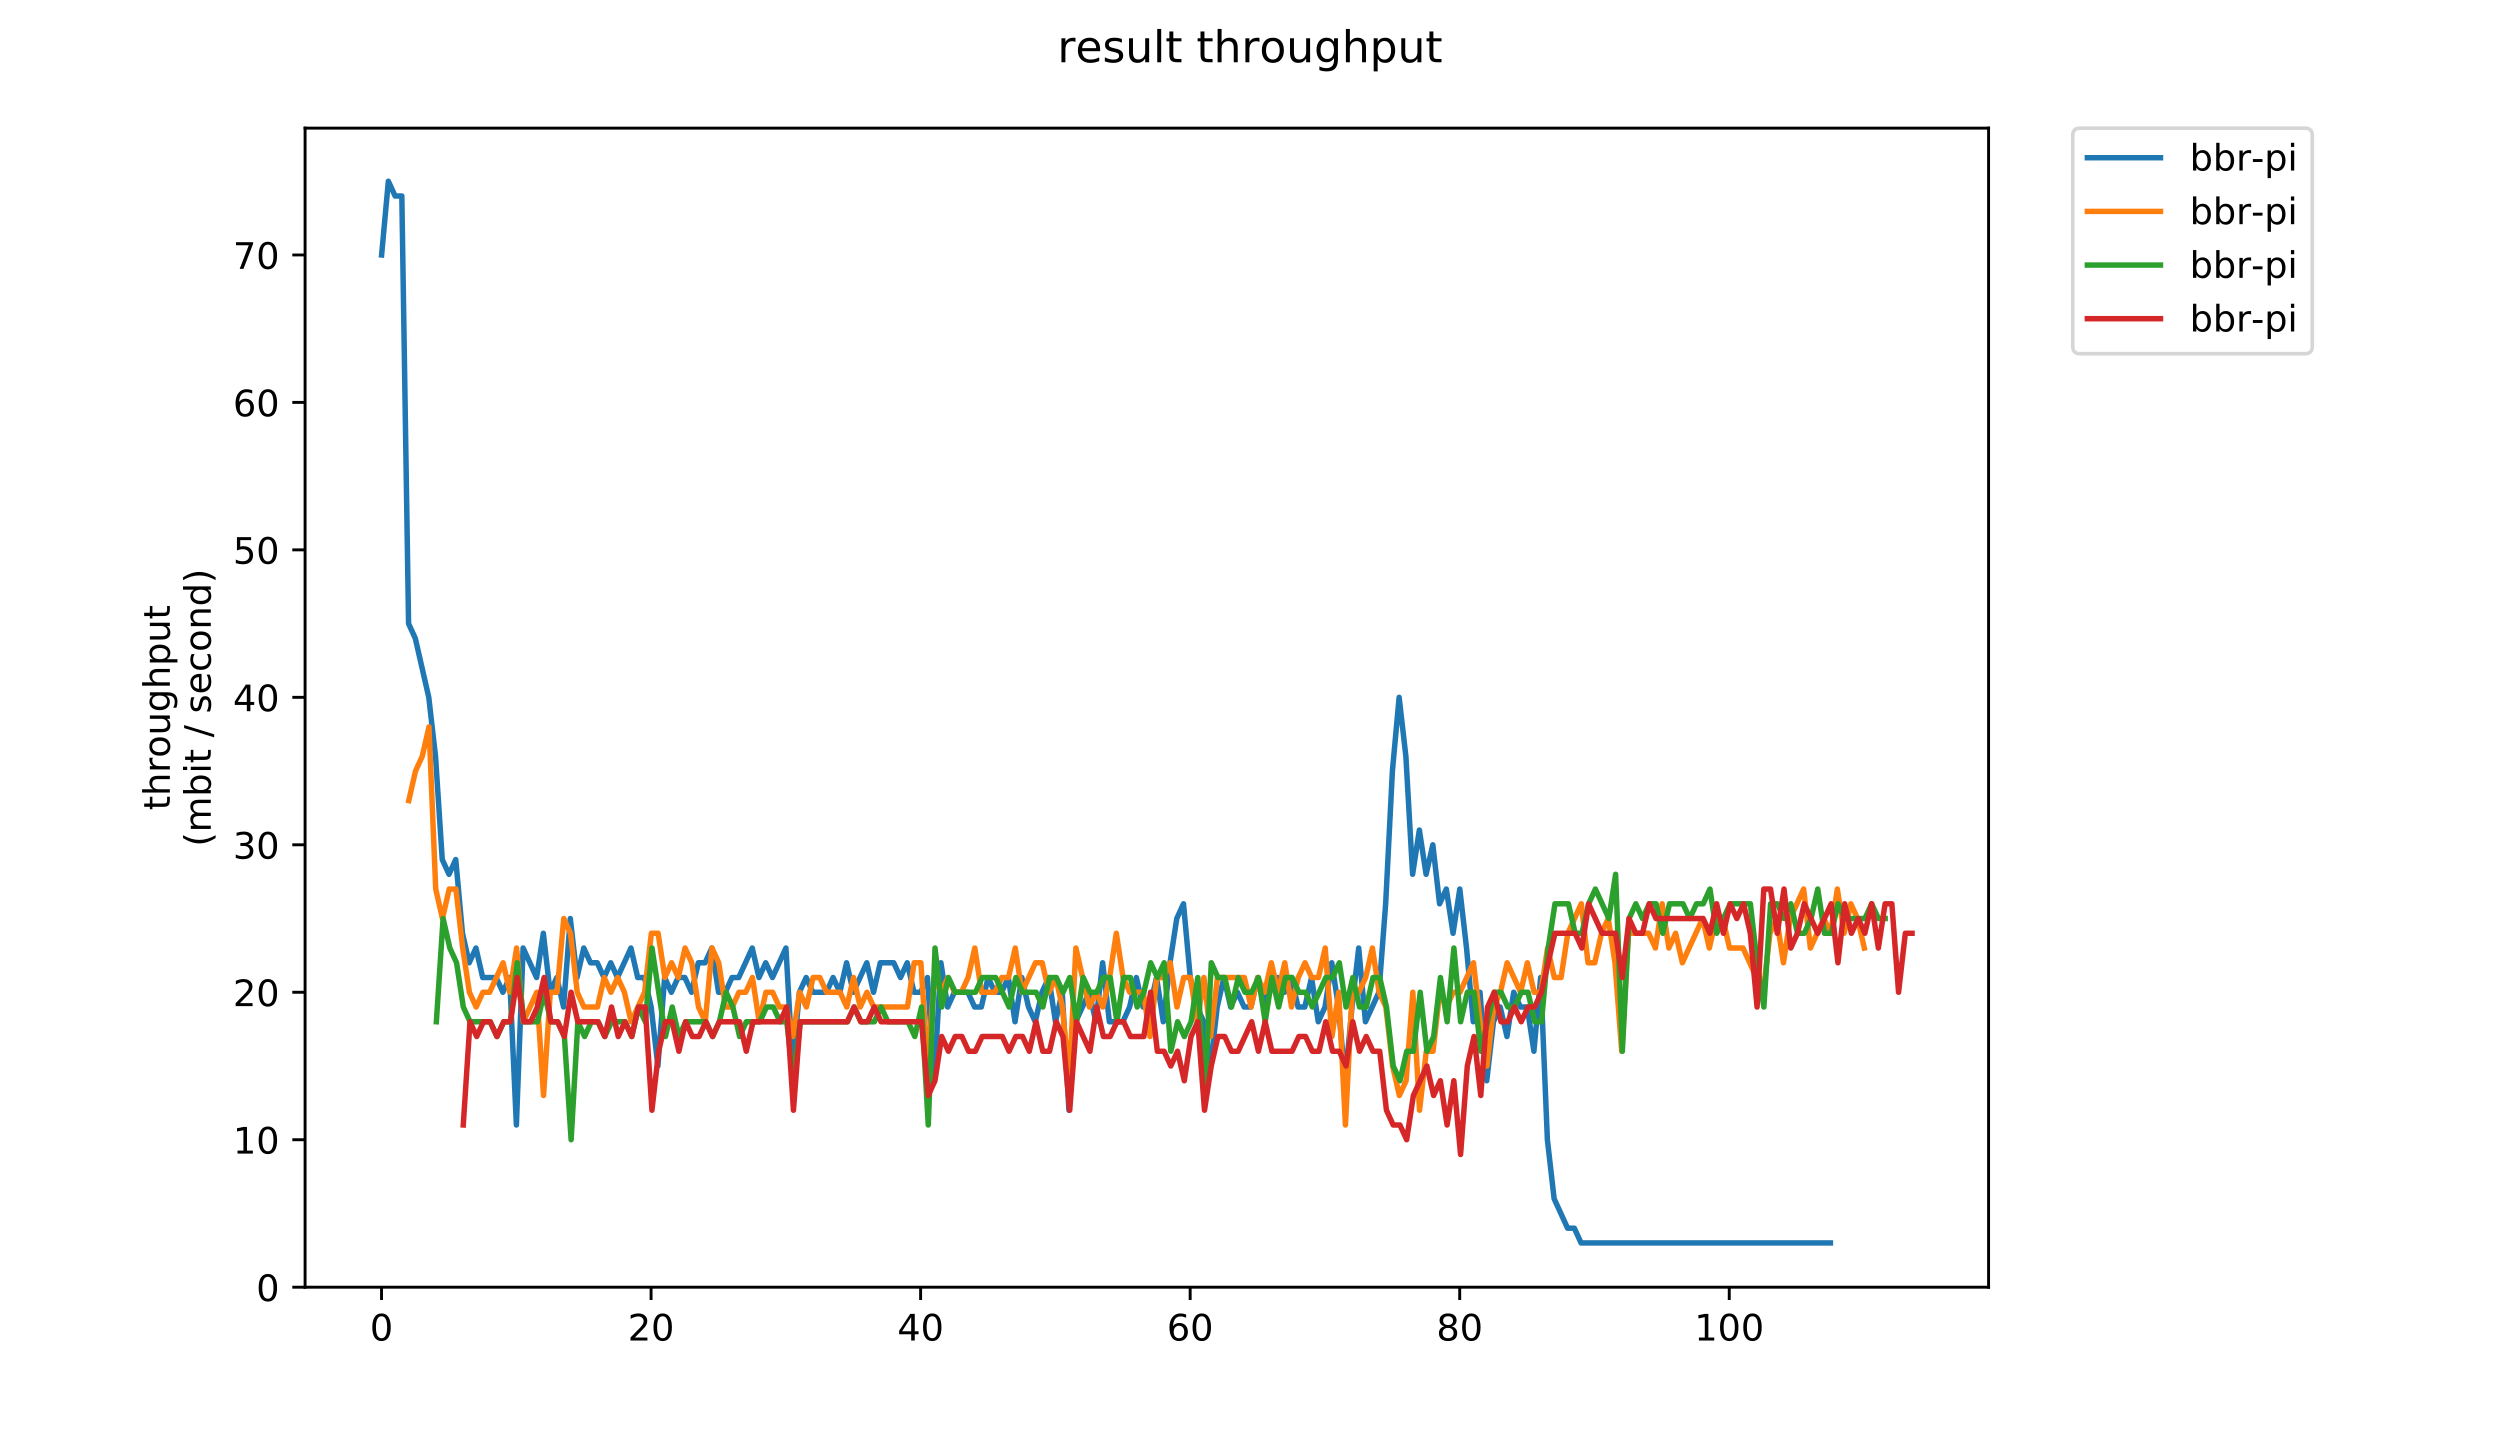 <?xml version="1.0" encoding="utf-8" standalone="no"?>
<!DOCTYPE svg PUBLIC "-//W3C//DTD SVG 1.1//EN"
  "http://www.w3.org/Graphics/SVG/1.1/DTD/svg11.dtd">
<!-- Created with matplotlib (https://matplotlib.org/) -->
<svg height="396pt" version="1.1" viewBox="0 0 684 396" width="684pt" xmlns="http://www.w3.org/2000/svg" xmlns:xlink="http://www.w3.org/1999/xlink">
 <defs>
  <style type="text/css">
*{stroke-linecap:butt;stroke-linejoin:round;}
  </style>
 </defs>
 <g id="figure_1">
  <g id="patch_1">
   <path d="M 0 396 
L 684 396 
L 684 0 
L 0 0 
z
" style="fill:#ffffff;"/>
  </g>
  <g id="axes_1">
   <g id="patch_2">
    <path d="M 83.472 352.174 
L 544.074 352.174 
L 544.074 35.062 
L 83.472 35.062 
z
" style="fill:#ffffff;"/>
   </g>
   <g id="matplotlib.axis_1">
    <g id="xtick_1">
     <g id="line2d_1">
      <defs>
       <path d="M 0 0 
L 0 3.5 
" id="m5118eb974f" style="stroke:#000000;stroke-width:0.8;"/>
      </defs>
      <g>
       <use style="stroke:#000000;stroke-width:0.8;" x="104.387" xlink:href="#m5118eb974f" y="352.174"/>
      </g>
     </g>
     <g id="text_1">
      <!-- 0 -->
      <defs>
       <path d="M 31.781 66.406 
Q 24.172 66.406 20.328 58.906 
Q 16.5 51.422 16.5 36.375 
Q 16.5 21.391 20.328 13.891 
Q 24.172 6.391 31.781 6.391 
Q 39.453 6.391 43.281 13.891 
Q 47.125 21.391 47.125 36.375 
Q 47.125 51.422 43.281 58.906 
Q 39.453 66.406 31.781 66.406 
z
M 31.781 74.219 
Q 44.047 74.219 50.516 64.516 
Q 56.984 54.828 56.984 36.375 
Q 56.984 17.969 50.516 8.266 
Q 44.047 -1.422 31.781 -1.422 
Q 19.531 -1.422 13.062 8.266 
Q 6.594 17.969 6.594 36.375 
Q 6.594 54.828 13.062 64.516 
Q 19.531 74.219 31.781 74.219 
z
" id="DejaVuSans-48"/>
      </defs>
      <g transform="translate(101.205 366.773)scale(0.1 -0.1)">
       <use xlink:href="#DejaVuSans-48"/>
      </g>
     </g>
    </g>
    <g id="xtick_2">
     <g id="line2d_2">
      <g>
       <use style="stroke:#000000;stroke-width:0.8;" x="178.134" xlink:href="#m5118eb974f" y="352.174"/>
      </g>
     </g>
     <g id="text_2">
      <!-- 20 -->
      <defs>
       <path d="M 19.188 8.297 
L 53.609 8.297 
L 53.609 0 
L 7.328 0 
L 7.328 8.297 
Q 12.938 14.109 22.625 23.891 
Q 32.328 33.688 34.812 36.531 
Q 39.547 41.844 41.422 45.531 
Q 43.312 49.219 43.312 52.781 
Q 43.312 58.594 39.234 62.25 
Q 35.156 65.922 28.609 65.922 
Q 23.969 65.922 18.812 64.312 
Q 13.672 62.703 7.812 59.422 
L 7.812 69.391 
Q 13.766 71.781 18.938 73 
Q 24.125 74.219 28.422 74.219 
Q 39.75 74.219 46.484 68.547 
Q 53.219 62.891 53.219 53.422 
Q 53.219 48.922 51.531 44.891 
Q 49.859 40.875 45.406 35.406 
Q 44.188 33.984 37.641 27.219 
Q 31.109 20.453 19.188 8.297 
z
" id="DejaVuSans-50"/>
      </defs>
      <g transform="translate(171.771 366.773)scale(0.1 -0.1)">
       <use xlink:href="#DejaVuSans-50"/>
       <use x="63.623" xlink:href="#DejaVuSans-48"/>
      </g>
     </g>
    </g>
    <g id="xtick_3">
     <g id="line2d_3">
      <g>
       <use style="stroke:#000000;stroke-width:0.8;" x="251.881" xlink:href="#m5118eb974f" y="352.174"/>
      </g>
     </g>
     <g id="text_3">
      <!-- 40 -->
      <defs>
       <path d="M 37.797 64.312 
L 12.891 25.391 
L 37.797 25.391 
z
M 35.203 72.906 
L 47.609 72.906 
L 47.609 25.391 
L 58.016 25.391 
L 58.016 17.188 
L 47.609 17.188 
L 47.609 0 
L 37.797 0 
L 37.797 17.188 
L 4.891 17.188 
L 4.891 26.703 
z
" id="DejaVuSans-52"/>
      </defs>
      <g transform="translate(245.518 366.773)scale(0.1 -0.1)">
       <use xlink:href="#DejaVuSans-52"/>
       <use x="63.623" xlink:href="#DejaVuSans-48"/>
      </g>
     </g>
    </g>
    <g id="xtick_4">
     <g id="line2d_4">
      <g>
       <use style="stroke:#000000;stroke-width:0.8;" x="325.628" xlink:href="#m5118eb974f" y="352.174"/>
      </g>
     </g>
     <g id="text_4">
      <!-- 60 -->
      <defs>
       <path d="M 33.016 40.375 
Q 26.375 40.375 22.484 35.828 
Q 18.609 31.297 18.609 23.391 
Q 18.609 15.531 22.484 10.953 
Q 26.375 6.391 33.016 6.391 
Q 39.656 6.391 43.531 10.953 
Q 47.406 15.531 47.406 23.391 
Q 47.406 31.297 43.531 35.828 
Q 39.656 40.375 33.016 40.375 
z
M 52.594 71.297 
L 52.594 62.312 
Q 48.875 64.062 45.094 64.984 
Q 41.312 65.922 37.594 65.922 
Q 27.828 65.922 22.672 59.328 
Q 17.531 52.734 16.797 39.406 
Q 19.672 43.656 24.016 45.922 
Q 28.375 48.188 33.594 48.188 
Q 44.578 48.188 50.953 41.516 
Q 57.328 34.859 57.328 23.391 
Q 57.328 12.156 50.688 5.359 
Q 44.047 -1.422 33.016 -1.422 
Q 20.359 -1.422 13.672 8.266 
Q 6.984 17.969 6.984 36.375 
Q 6.984 53.656 15.188 63.938 
Q 23.391 74.219 37.203 74.219 
Q 40.922 74.219 44.703 73.484 
Q 48.484 72.75 52.594 71.297 
z
" id="DejaVuSans-54"/>
      </defs>
      <g transform="translate(319.265 366.773)scale(0.1 -0.1)">
       <use xlink:href="#DejaVuSans-54"/>
       <use x="63.623" xlink:href="#DejaVuSans-48"/>
      </g>
     </g>
    </g>
    <g id="xtick_5">
     <g id="line2d_5">
      <g>
       <use style="stroke:#000000;stroke-width:0.8;" x="399.375" xlink:href="#m5118eb974f" y="352.174"/>
      </g>
     </g>
     <g id="text_5">
      <!-- 80 -->
      <defs>
       <path d="M 31.781 34.625 
Q 24.75 34.625 20.719 30.859 
Q 16.703 27.094 16.703 20.516 
Q 16.703 13.922 20.719 10.156 
Q 24.75 6.391 31.781 6.391 
Q 38.812 6.391 42.859 10.172 
Q 46.922 13.969 46.922 20.516 
Q 46.922 27.094 42.891 30.859 
Q 38.875 34.625 31.781 34.625 
z
M 21.922 38.812 
Q 15.578 40.375 12.031 44.719 
Q 8.5 49.078 8.5 55.328 
Q 8.5 64.062 14.719 69.141 
Q 20.953 74.219 31.781 74.219 
Q 42.672 74.219 48.875 69.141 
Q 55.078 64.062 55.078 55.328 
Q 55.078 49.078 51.531 44.719 
Q 48 40.375 41.703 38.812 
Q 48.828 37.156 52.797 32.312 
Q 56.781 27.484 56.781 20.516 
Q 56.781 9.906 50.312 4.234 
Q 43.844 -1.422 31.781 -1.422 
Q 19.734 -1.422 13.25 4.234 
Q 6.781 9.906 6.781 20.516 
Q 6.781 27.484 10.781 32.312 
Q 14.797 37.156 21.922 38.812 
z
M 18.312 54.391 
Q 18.312 48.734 21.844 45.562 
Q 25.391 42.391 31.781 42.391 
Q 38.141 42.391 41.719 45.562 
Q 45.312 48.734 45.312 54.391 
Q 45.312 60.062 41.719 63.234 
Q 38.141 66.406 31.781 66.406 
Q 25.391 66.406 21.844 63.234 
Q 18.312 60.062 18.312 54.391 
z
" id="DejaVuSans-56"/>
      </defs>
      <g transform="translate(393.013 366.773)scale(0.1 -0.1)">
       <use xlink:href="#DejaVuSans-56"/>
       <use x="63.623" xlink:href="#DejaVuSans-48"/>
      </g>
     </g>
    </g>
    <g id="xtick_6">
     <g id="line2d_6">
      <g>
       <use style="stroke:#000000;stroke-width:0.8;" x="473.122" xlink:href="#m5118eb974f" y="352.174"/>
      </g>
     </g>
     <g id="text_6">
      <!-- 100 -->
      <defs>
       <path d="M 12.406 8.297 
L 28.516 8.297 
L 28.516 63.922 
L 10.984 60.406 
L 10.984 69.391 
L 28.422 72.906 
L 38.281 72.906 
L 38.281 8.297 
L 54.391 8.297 
L 54.391 0 
L 12.406 0 
z
" id="DejaVuSans-49"/>
      </defs>
      <g transform="translate(463.578 366.773)scale(0.1 -0.1)">
       <use xlink:href="#DejaVuSans-49"/>
       <use x="63.623" xlink:href="#DejaVuSans-48"/>
       <use x="127.246" xlink:href="#DejaVuSans-48"/>
      </g>
     </g>
    </g>
   </g>
   <g id="matplotlib.axis_2">
    <g id="ytick_1">
     <g id="line2d_7">
      <defs>
       <path d="M 0 0 
L -3.5 0 
" id="me749798edf" style="stroke:#000000;stroke-width:0.8;"/>
      </defs>
      <g>
       <use style="stroke:#000000;stroke-width:0.8;" x="83.472" xlink:href="#me749798edf" y="352.174"/>
      </g>
     </g>
     <g id="text_7">
      <!-- 0 -->
      <g transform="translate(70.11 355.973)scale(0.1 -0.1)">
       <use xlink:href="#DejaVuSans-48"/>
      </g>
     </g>
    </g>
    <g id="ytick_2">
     <g id="line2d_8">
      <g>
       <use style="stroke:#000000;stroke-width:0.8;" x="83.472" xlink:href="#me749798edf" y="311.829"/>
      </g>
     </g>
     <g id="text_8">
      <!-- 10 -->
      <g transform="translate(63.747 315.628)scale(0.1 -0.1)">
       <use xlink:href="#DejaVuSans-49"/>
       <use x="63.623" xlink:href="#DejaVuSans-48"/>
      </g>
     </g>
    </g>
    <g id="ytick_3">
     <g id="line2d_9">
      <g>
       <use style="stroke:#000000;stroke-width:0.8;" x="83.472" xlink:href="#me749798edf" y="271.484"/>
      </g>
     </g>
     <g id="text_9">
      <!-- 20 -->
      <g transform="translate(63.747 275.283)scale(0.1 -0.1)">
       <use xlink:href="#DejaVuSans-50"/>
       <use x="63.623" xlink:href="#DejaVuSans-48"/>
      </g>
     </g>
    </g>
    <g id="ytick_4">
     <g id="line2d_10">
      <g>
       <use style="stroke:#000000;stroke-width:0.8;" x="83.472" xlink:href="#me749798edf" y="231.139"/>
      </g>
     </g>
     <g id="text_10">
      <!-- 30 -->
      <defs>
       <path d="M 40.578 39.312 
Q 47.656 37.797 51.625 33 
Q 55.609 28.219 55.609 21.188 
Q 55.609 10.406 48.188 4.484 
Q 40.766 -1.422 27.094 -1.422 
Q 22.516 -1.422 17.656 -0.516 
Q 12.797 0.391 7.625 2.203 
L 7.625 11.719 
Q 11.719 9.328 16.594 8.109 
Q 21.484 6.891 26.812 6.891 
Q 36.078 6.891 40.938 10.547 
Q 45.797 14.203 45.797 21.188 
Q 45.797 27.641 41.281 31.266 
Q 36.766 34.906 28.719 34.906 
L 20.219 34.906 
L 20.219 43.016 
L 29.109 43.016 
Q 36.375 43.016 40.234 45.922 
Q 44.094 48.828 44.094 54.297 
Q 44.094 59.906 40.109 62.906 
Q 36.141 65.922 28.719 65.922 
Q 24.656 65.922 20.016 65.031 
Q 15.375 64.156 9.812 62.312 
L 9.812 71.094 
Q 15.438 72.656 20.344 73.438 
Q 25.25 74.219 29.594 74.219 
Q 40.828 74.219 47.359 69.109 
Q 53.906 64.016 53.906 55.328 
Q 53.906 49.266 50.438 45.094 
Q 46.969 40.922 40.578 39.312 
z
" id="DejaVuSans-51"/>
      </defs>
      <g transform="translate(63.747 234.938)scale(0.1 -0.1)">
       <use xlink:href="#DejaVuSans-51"/>
       <use x="63.623" xlink:href="#DejaVuSans-48"/>
      </g>
     </g>
    </g>
    <g id="ytick_5">
     <g id="line2d_11">
      <g>
       <use style="stroke:#000000;stroke-width:0.8;" x="83.472" xlink:href="#me749798edf" y="190.794"/>
      </g>
     </g>
     <g id="text_11">
      <!-- 40 -->
      <g transform="translate(63.747 194.593)scale(0.1 -0.1)">
       <use xlink:href="#DejaVuSans-52"/>
       <use x="63.623" xlink:href="#DejaVuSans-48"/>
      </g>
     </g>
    </g>
    <g id="ytick_6">
     <g id="line2d_12">
      <g>
       <use style="stroke:#000000;stroke-width:0.8;" x="83.472" xlink:href="#me749798edf" y="150.449"/>
      </g>
     </g>
     <g id="text_12">
      <!-- 50 -->
      <defs>
       <path d="M 10.797 72.906 
L 49.516 72.906 
L 49.516 64.594 
L 19.828 64.594 
L 19.828 46.734 
Q 21.969 47.469 24.109 47.828 
Q 26.266 48.188 28.422 48.188 
Q 40.625 48.188 47.75 41.5 
Q 54.891 34.812 54.891 23.391 
Q 54.891 11.625 47.562 5.094 
Q 40.234 -1.422 26.906 -1.422 
Q 22.312 -1.422 17.547 -0.641 
Q 12.797 0.141 7.719 1.703 
L 7.719 11.625 
Q 12.109 9.234 16.797 8.062 
Q 21.484 6.891 26.703 6.891 
Q 35.156 6.891 40.078 11.328 
Q 45.016 15.766 45.016 23.391 
Q 45.016 31 40.078 35.438 
Q 35.156 39.891 26.703 39.891 
Q 22.75 39.891 18.812 39.016 
Q 14.891 38.141 10.797 36.281 
z
" id="DejaVuSans-53"/>
      </defs>
      <g transform="translate(63.747 154.248)scale(0.1 -0.1)">
       <use xlink:href="#DejaVuSans-53"/>
       <use x="63.623" xlink:href="#DejaVuSans-48"/>
      </g>
     </g>
    </g>
    <g id="ytick_7">
     <g id="line2d_13">
      <g>
       <use style="stroke:#000000;stroke-width:0.8;" x="83.472" xlink:href="#me749798edf" y="110.104"/>
      </g>
     </g>
     <g id="text_13">
      <!-- 60 -->
      <g transform="translate(63.747 113.903)scale(0.1 -0.1)">
       <use xlink:href="#DejaVuSans-54"/>
       <use x="63.623" xlink:href="#DejaVuSans-48"/>
      </g>
     </g>
    </g>
    <g id="ytick_8">
     <g id="line2d_14">
      <g>
       <use style="stroke:#000000;stroke-width:0.8;" x="83.472" xlink:href="#me749798edf" y="69.759"/>
      </g>
     </g>
     <g id="text_14">
      <!-- 70 -->
      <defs>
       <path d="M 8.203 72.906 
L 55.078 72.906 
L 55.078 68.703 
L 28.609 0 
L 18.312 0 
L 43.219 64.594 
L 8.203 64.594 
z
" id="DejaVuSans-55"/>
      </defs>
      <g transform="translate(63.747 73.558)scale(0.1 -0.1)">
       <use xlink:href="#DejaVuSans-55"/>
       <use x="63.623" xlink:href="#DejaVuSans-48"/>
      </g>
     </g>
    </g>
    <g id="text_15">
     <!-- throughput -->
     <defs>
      <path d="M 18.312 70.219 
L 18.312 54.688 
L 36.812 54.688 
L 36.812 47.703 
L 18.312 47.703 
L 18.312 18.016 
Q 18.312 11.328 20.141 9.422 
Q 21.969 7.516 27.594 7.516 
L 36.812 7.516 
L 36.812 0 
L 27.594 0 
Q 17.188 0 13.234 3.875 
Q 9.281 7.766 9.281 18.016 
L 9.281 47.703 
L 2.688 47.703 
L 2.688 54.688 
L 9.281 54.688 
L 9.281 70.219 
z
" id="DejaVuSans-116"/>
      <path d="M 54.891 33.016 
L 54.891 0 
L 45.906 0 
L 45.906 32.719 
Q 45.906 40.484 42.875 44.328 
Q 39.844 48.188 33.797 48.188 
Q 26.516 48.188 22.312 43.547 
Q 18.109 38.922 18.109 30.906 
L 18.109 0 
L 9.078 0 
L 9.078 75.984 
L 18.109 75.984 
L 18.109 46.188 
Q 21.344 51.125 25.703 53.562 
Q 30.078 56 35.797 56 
Q 45.219 56 50.047 50.172 
Q 54.891 44.344 54.891 33.016 
z
" id="DejaVuSans-104"/>
      <path d="M 41.109 46.297 
Q 39.594 47.172 37.812 47.578 
Q 36.031 48 33.891 48 
Q 26.266 48 22.188 43.047 
Q 18.109 38.094 18.109 28.812 
L 18.109 0 
L 9.078 0 
L 9.078 54.688 
L 18.109 54.688 
L 18.109 46.188 
Q 20.953 51.172 25.484 53.578 
Q 30.031 56 36.531 56 
Q 37.453 56 38.578 55.875 
Q 39.703 55.766 41.062 55.516 
z
" id="DejaVuSans-114"/>
      <path d="M 30.609 48.391 
Q 23.391 48.391 19.188 42.75 
Q 14.984 37.109 14.984 27.297 
Q 14.984 17.484 19.156 11.844 
Q 23.344 6.203 30.609 6.203 
Q 37.797 6.203 41.984 11.859 
Q 46.188 17.531 46.188 27.297 
Q 46.188 37.016 41.984 42.703 
Q 37.797 48.391 30.609 48.391 
z
M 30.609 56 
Q 42.328 56 49.016 48.375 
Q 55.719 40.766 55.719 27.297 
Q 55.719 13.875 49.016 6.219 
Q 42.328 -1.422 30.609 -1.422 
Q 18.844 -1.422 12.172 6.219 
Q 5.516 13.875 5.516 27.297 
Q 5.516 40.766 12.172 48.375 
Q 18.844 56 30.609 56 
z
" id="DejaVuSans-111"/>
      <path d="M 8.5 21.578 
L 8.5 54.688 
L 17.484 54.688 
L 17.484 21.922 
Q 17.484 14.156 20.5 10.266 
Q 23.531 6.391 29.594 6.391 
Q 36.859 6.391 41.078 11.031 
Q 45.312 15.672 45.312 23.688 
L 45.312 54.688 
L 54.297 54.688 
L 54.297 0 
L 45.312 0 
L 45.312 8.406 
Q 42.047 3.422 37.719 1 
Q 33.406 -1.422 27.688 -1.422 
Q 18.266 -1.422 13.375 4.438 
Q 8.5 10.297 8.5 21.578 
z
M 31.109 56 
z
" id="DejaVuSans-117"/>
      <path d="M 45.406 27.984 
Q 45.406 37.75 41.375 43.109 
Q 37.359 48.484 30.078 48.484 
Q 22.859 48.484 18.828 43.109 
Q 14.797 37.75 14.797 27.984 
Q 14.797 18.266 18.828 12.891 
Q 22.859 7.516 30.078 7.516 
Q 37.359 7.516 41.375 12.891 
Q 45.406 18.266 45.406 27.984 
z
M 54.391 6.781 
Q 54.391 -7.172 48.188 -13.984 
Q 42 -20.797 29.203 -20.797 
Q 24.469 -20.797 20.266 -20.094 
Q 16.062 -19.391 12.109 -17.922 
L 12.109 -9.188 
Q 16.062 -11.328 19.922 -12.344 
Q 23.781 -13.375 27.781 -13.375 
Q 36.625 -13.375 41.016 -8.766 
Q 45.406 -4.156 45.406 5.172 
L 45.406 9.625 
Q 42.625 4.781 38.281 2.391 
Q 33.938 0 27.875 0 
Q 17.828 0 11.672 7.656 
Q 5.516 15.328 5.516 27.984 
Q 5.516 40.672 11.672 48.328 
Q 17.828 56 27.875 56 
Q 33.938 56 38.281 53.609 
Q 42.625 51.219 45.406 46.391 
L 45.406 54.688 
L 54.391 54.688 
z
" id="DejaVuSans-103"/>
      <path d="M 18.109 8.203 
L 18.109 -20.797 
L 9.078 -20.797 
L 9.078 54.688 
L 18.109 54.688 
L 18.109 46.391 
Q 20.953 51.266 25.266 53.625 
Q 29.594 56 35.594 56 
Q 45.562 56 51.781 48.094 
Q 58.016 40.188 58.016 27.297 
Q 58.016 14.406 51.781 6.484 
Q 45.562 -1.422 35.594 -1.422 
Q 29.594 -1.422 25.266 0.953 
Q 20.953 3.328 18.109 8.203 
z
M 48.688 27.297 
Q 48.688 37.203 44.609 42.844 
Q 40.531 48.484 33.406 48.484 
Q 26.266 48.484 22.188 42.844 
Q 18.109 37.203 18.109 27.297 
Q 18.109 17.391 22.188 11.75 
Q 26.266 6.109 33.406 6.109 
Q 40.531 6.109 44.609 11.75 
Q 48.688 17.391 48.688 27.297 
z
" id="DejaVuSans-112"/>
     </defs>
     <g transform="translate(46.47 221.675)rotate(-90)scale(0.1 -0.1)">
      <use xlink:href="#DejaVuSans-116"/>
      <use x="39.209" xlink:href="#DejaVuSans-104"/>
      <use x="102.588" xlink:href="#DejaVuSans-114"/>
      <use x="143.67" xlink:href="#DejaVuSans-111"/>
      <use x="204.852" xlink:href="#DejaVuSans-117"/>
      <use x="268.23" xlink:href="#DejaVuSans-103"/>
      <use x="331.707" xlink:href="#DejaVuSans-104"/>
      <use x="395.086" xlink:href="#DejaVuSans-112"/>
      <use x="458.562" xlink:href="#DejaVuSans-117"/>
      <use x="521.941" xlink:href="#DejaVuSans-116"/>
     </g>
     <!-- (mbit / second) -->
     <defs>
      <path d="M 31 75.875 
Q 24.469 64.656 21.281 53.656 
Q 18.109 42.672 18.109 31.391 
Q 18.109 20.125 21.312 9.062 
Q 24.516 -2 31 -13.188 
L 23.188 -13.188 
Q 15.875 -1.703 12.234 9.375 
Q 8.594 20.453 8.594 31.391 
Q 8.594 42.281 12.203 53.312 
Q 15.828 64.359 23.188 75.875 
z
" id="DejaVuSans-40"/>
      <path d="M 52 44.188 
Q 55.375 50.25 60.062 53.125 
Q 64.75 56 71.094 56 
Q 79.641 56 84.281 50.016 
Q 88.922 44.047 88.922 33.016 
L 88.922 0 
L 79.891 0 
L 79.891 32.719 
Q 79.891 40.578 77.094 44.375 
Q 74.312 48.188 68.609 48.188 
Q 61.625 48.188 57.562 43.547 
Q 53.516 38.922 53.516 30.906 
L 53.516 0 
L 44.484 0 
L 44.484 32.719 
Q 44.484 40.625 41.703 44.406 
Q 38.922 48.188 33.109 48.188 
Q 26.219 48.188 22.156 43.531 
Q 18.109 38.875 18.109 30.906 
L 18.109 0 
L 9.078 0 
L 9.078 54.688 
L 18.109 54.688 
L 18.109 46.188 
Q 21.188 51.219 25.484 53.609 
Q 29.781 56 35.688 56 
Q 41.656 56 45.828 52.969 
Q 50 49.953 52 44.188 
z
" id="DejaVuSans-109"/>
      <path d="M 48.688 27.297 
Q 48.688 37.203 44.609 42.844 
Q 40.531 48.484 33.406 48.484 
Q 26.266 48.484 22.188 42.844 
Q 18.109 37.203 18.109 27.297 
Q 18.109 17.391 22.188 11.75 
Q 26.266 6.109 33.406 6.109 
Q 40.531 6.109 44.609 11.75 
Q 48.688 17.391 48.688 27.297 
z
M 18.109 46.391 
Q 20.953 51.266 25.266 53.625 
Q 29.594 56 35.594 56 
Q 45.562 56 51.781 48.094 
Q 58.016 40.188 58.016 27.297 
Q 58.016 14.406 51.781 6.484 
Q 45.562 -1.422 35.594 -1.422 
Q 29.594 -1.422 25.266 0.953 
Q 20.953 3.328 18.109 8.203 
L 18.109 0 
L 9.078 0 
L 9.078 75.984 
L 18.109 75.984 
z
" id="DejaVuSans-98"/>
      <path d="M 9.422 54.688 
L 18.406 54.688 
L 18.406 0 
L 9.422 0 
z
M 9.422 75.984 
L 18.406 75.984 
L 18.406 64.594 
L 9.422 64.594 
z
" id="DejaVuSans-105"/>
      <path id="DejaVuSans-32"/>
      <path d="M 25.391 72.906 
L 33.688 72.906 
L 8.297 -9.281 
L 0 -9.281 
z
" id="DejaVuSans-47"/>
      <path d="M 44.281 53.078 
L 44.281 44.578 
Q 40.484 46.531 36.375 47.5 
Q 32.281 48.484 27.875 48.484 
Q 21.188 48.484 17.844 46.438 
Q 14.5 44.391 14.5 40.281 
Q 14.5 37.156 16.891 35.375 
Q 19.281 33.594 26.516 31.984 
L 29.594 31.297 
Q 39.156 29.25 43.188 25.516 
Q 47.219 21.781 47.219 15.094 
Q 47.219 7.469 41.188 3.016 
Q 35.156 -1.422 24.609 -1.422 
Q 20.219 -1.422 15.453 -0.562 
Q 10.688 0.297 5.422 2 
L 5.422 11.281 
Q 10.406 8.688 15.234 7.391 
Q 20.062 6.109 24.812 6.109 
Q 31.156 6.109 34.562 8.281 
Q 37.984 10.453 37.984 14.406 
Q 37.984 18.062 35.516 20.016 
Q 33.062 21.969 24.703 23.781 
L 21.578 24.516 
Q 13.234 26.266 9.516 29.906 
Q 5.812 33.547 5.812 39.891 
Q 5.812 47.609 11.281 51.797 
Q 16.75 56 26.812 56 
Q 31.781 56 36.172 55.266 
Q 40.578 54.547 44.281 53.078 
z
" id="DejaVuSans-115"/>
      <path d="M 56.203 29.594 
L 56.203 25.203 
L 14.891 25.203 
Q 15.484 15.922 20.484 11.062 
Q 25.484 6.203 34.422 6.203 
Q 39.594 6.203 44.453 7.469 
Q 49.312 8.734 54.109 11.281 
L 54.109 2.781 
Q 49.266 0.734 44.188 -0.344 
Q 39.109 -1.422 33.891 -1.422 
Q 20.797 -1.422 13.156 6.188 
Q 5.516 13.812 5.516 26.812 
Q 5.516 40.234 12.766 48.109 
Q 20.016 56 32.328 56 
Q 43.359 56 49.781 48.891 
Q 56.203 41.797 56.203 29.594 
z
M 47.219 32.234 
Q 47.125 39.594 43.094 43.984 
Q 39.062 48.391 32.422 48.391 
Q 24.906 48.391 20.391 44.141 
Q 15.875 39.891 15.188 32.172 
z
" id="DejaVuSans-101"/>
      <path d="M 48.781 52.594 
L 48.781 44.188 
Q 44.969 46.297 41.141 47.344 
Q 37.312 48.391 33.406 48.391 
Q 24.656 48.391 19.812 42.844 
Q 14.984 37.312 14.984 27.297 
Q 14.984 17.281 19.812 11.734 
Q 24.656 6.203 33.406 6.203 
Q 37.312 6.203 41.141 7.25 
Q 44.969 8.297 48.781 10.406 
L 48.781 2.094 
Q 45.016 0.344 40.984 -0.531 
Q 36.969 -1.422 32.422 -1.422 
Q 20.062 -1.422 12.781 6.344 
Q 5.516 14.109 5.516 27.297 
Q 5.516 40.672 12.859 48.328 
Q 20.219 56 33.016 56 
Q 37.156 56 41.109 55.141 
Q 45.062 54.297 48.781 52.594 
z
" id="DejaVuSans-99"/>
      <path d="M 54.891 33.016 
L 54.891 0 
L 45.906 0 
L 45.906 32.719 
Q 45.906 40.484 42.875 44.328 
Q 39.844 48.188 33.797 48.188 
Q 26.516 48.188 22.312 43.547 
Q 18.109 38.922 18.109 30.906 
L 18.109 0 
L 9.078 0 
L 9.078 54.688 
L 18.109 54.688 
L 18.109 46.188 
Q 21.344 51.125 25.703 53.562 
Q 30.078 56 35.797 56 
Q 45.219 56 50.047 50.172 
Q 54.891 44.344 54.891 33.016 
z
" id="DejaVuSans-110"/>
      <path d="M 45.406 46.391 
L 45.406 75.984 
L 54.391 75.984 
L 54.391 0 
L 45.406 0 
L 45.406 8.203 
Q 42.578 3.328 38.25 0.953 
Q 33.938 -1.422 27.875 -1.422 
Q 17.969 -1.422 11.734 6.484 
Q 5.516 14.406 5.516 27.297 
Q 5.516 40.188 11.734 48.094 
Q 17.969 56 27.875 56 
Q 33.938 56 38.25 53.625 
Q 42.578 51.266 45.406 46.391 
z
M 14.797 27.297 
Q 14.797 17.391 18.875 11.75 
Q 22.953 6.109 30.078 6.109 
Q 37.203 6.109 41.297 11.75 
Q 45.406 17.391 45.406 27.297 
Q 45.406 37.203 41.297 42.844 
Q 37.203 48.484 30.078 48.484 
Q 22.953 48.484 18.875 42.844 
Q 14.797 37.203 14.797 27.297 
z
" id="DejaVuSans-100"/>
      <path d="M 8.016 75.875 
L 15.828 75.875 
Q 23.141 64.359 26.781 53.312 
Q 30.422 42.281 30.422 31.391 
Q 30.422 20.453 26.781 9.375 
Q 23.141 -1.703 15.828 -13.188 
L 8.016 -13.188 
Q 14.5 -2 17.703 9.062 
Q 20.906 20.125 20.906 31.391 
Q 20.906 42.672 17.703 53.656 
Q 14.5 64.656 8.016 75.875 
z
" id="DejaVuSans-41"/>
     </defs>
     <g transform="translate(57.668 231.609)rotate(-90)scale(0.1 -0.1)">
      <use xlink:href="#DejaVuSans-40"/>
      <use x="39.014" xlink:href="#DejaVuSans-109"/>
      <use x="136.426" xlink:href="#DejaVuSans-98"/>
      <use x="199.902" xlink:href="#DejaVuSans-105"/>
      <use x="227.686" xlink:href="#DejaVuSans-116"/>
      <use x="266.895" xlink:href="#DejaVuSans-32"/>
      <use x="298.682" xlink:href="#DejaVuSans-47"/>
      <use x="332.373" xlink:href="#DejaVuSans-32"/>
      <use x="364.16" xlink:href="#DejaVuSans-115"/>
      <use x="416.26" xlink:href="#DejaVuSans-101"/>
      <use x="477.783" xlink:href="#DejaVuSans-99"/>
      <use x="532.764" xlink:href="#DejaVuSans-111"/>
      <use x="593.945" xlink:href="#DejaVuSans-110"/>
      <use x="657.324" xlink:href="#DejaVuSans-100"/>
      <use x="720.801" xlink:href="#DejaVuSans-41"/>
     </g>
    </g>
   </g>
   <g id="line2d_15">
    <path clip-path="url(#p3bd5e4e3d0)" d="M 104.409 69.759 
L 106.252 49.587 
L 108.096 53.621 
L 109.94 53.621 
L 111.783 170.622 
L 113.627 174.656 
L 117.315 190.794 
L 119.158 206.932 
L 121.002 235.174 
L 122.846 239.208 
L 124.689 235.174 
L 126.533 255.346 
L 128.377 263.415 
L 130.22 259.381 
L 132.064 267.45 
L 135.751 267.45 
L 137.595 271.484 
L 139.439 267.45 
L 141.282 307.795 
L 143.126 259.381 
L 146.813 267.45 
L 148.657 255.346 
L 150.501 271.484 
L 152.344 267.45 
L 154.188 275.519 
L 156.032 251.312 
L 157.875 267.45 
L 159.719 259.381 
L 161.563 263.415 
L 163.406 263.415 
L 165.25 267.45 
L 167.094 263.415 
L 168.937 267.45 
L 172.625 259.381 
L 174.469 267.45 
L 176.312 267.45 
L 178.156 275.519 
L 180 291.657 
L 181.843 267.45 
L 183.687 271.484 
L 185.531 267.45 
L 187.374 267.45 
L 189.218 271.484 
L 191.062 263.415 
L 192.905 263.415 
L 194.749 259.381 
L 196.593 271.484 
L 198.436 271.484 
L 200.28 267.45 
L 202.124 267.45 
L 205.811 259.381 
L 207.655 267.45 
L 209.498 263.415 
L 211.342 267.45 
L 215.029 259.381 
L 216.873 291.657 
L 218.717 271.484 
L 220.56 267.45 
L 222.404 271.484 
L 226.092 271.484 
L 227.935 267.45 
L 229.779 271.484 
L 231.623 263.415 
L 233.466 271.484 
L 237.154 263.415 
L 238.997 271.484 
L 240.841 263.415 
L 244.528 263.415 
L 246.372 267.45 
L 248.216 263.415 
L 250.059 271.484 
L 251.903 271.484 
L 253.747 267.45 
L 255.59 295.691 
L 257.434 263.415 
L 259.278 275.519 
L 261.121 271.484 
L 264.809 271.484 
L 266.652 275.519 
L 268.496 275.519 
L 270.34 267.45 
L 272.183 271.484 
L 274.027 271.484 
L 275.871 267.45 
L 277.714 279.553 
L 279.558 267.45 
L 281.402 275.519 
L 283.246 279.553 
L 285.089 271.484 
L 286.933 267.45 
L 288.777 279.553 
L 290.62 271.484 
L 292.464 303.76 
L 294.308 279.553 
L 297.995 271.484 
L 299.839 279.553 
L 301.682 263.415 
L 303.526 279.553 
L 307.213 279.553 
L 309.057 275.519 
L 310.901 267.45 
L 312.744 275.519 
L 314.588 275.519 
L 316.432 267.45 
L 318.275 279.553 
L 320.119 263.415 
L 321.963 251.312 
L 323.806 247.277 
L 325.65 267.45 
L 327.494 275.519 
L 329.337 279.553 
L 331.181 291.657 
L 333.025 275.519 
L 334.868 267.45 
L 336.712 275.519 
L 338.556 271.484 
L 340.4 275.519 
L 342.243 275.519 
L 344.087 267.45 
L 345.931 275.519 
L 347.774 267.45 
L 349.618 267.45 
L 351.462 271.484 
L 353.305 267.45 
L 355.149 275.519 
L 356.993 275.519 
L 358.836 267.45 
L 360.68 279.553 
L 362.524 275.519 
L 364.367 263.415 
L 366.211 275.519 
L 368.055 295.691 
L 369.898 275.519 
L 371.742 259.381 
L 373.586 279.553 
L 377.273 271.484 
L 379.117 247.277 
L 380.96 210.967 
L 382.804 190.794 
L 384.648 206.932 
L 386.491 239.208 
L 388.335 227.105 
L 390.179 239.208 
L 392.022 231.139 
L 393.866 247.277 
L 395.71 243.243 
L 397.554 255.346 
L 399.397 243.243 
L 401.241 259.381 
L 403.085 279.553 
L 404.928 271.484 
L 406.772 295.691 
L 408.616 279.553 
L 410.459 275.519 
L 412.303 283.588 
L 414.147 271.484 
L 415.99 275.519 
L 417.834 275.519 
L 419.678 287.622 
L 421.521 267.45 
L 423.365 311.829 
L 425.209 327.967 
L 428.896 336.036 
L 430.74 336.036 
L 432.583 340.071 
L 500.799 340.071 
L 500.799 340.071 
" style="fill:none;stroke:#1f77b4;stroke-linecap:square;stroke-width:1.5;"/>
   </g>
   <g id="line2d_16">
    <path clip-path="url(#p3bd5e4e3d0)" d="M 111.839 219.036 
L 113.682 210.967 
L 115.526 206.932 
L 117.37 198.863 
L 119.214 243.243 
L 121.057 251.312 
L 122.901 243.243 
L 124.745 243.243 
L 126.588 259.381 
L 128.432 271.484 
L 130.276 275.519 
L 132.119 271.484 
L 133.963 271.484 
L 137.65 263.415 
L 139.494 271.484 
L 141.338 259.381 
L 143.181 279.553 
L 146.869 271.484 
L 148.712 299.726 
L 150.556 271.484 
L 152.4 271.484 
L 154.243 251.312 
L 156.087 255.346 
L 157.931 271.484 
L 159.774 275.519 
L 163.462 275.519 
L 165.305 267.45 
L 167.149 271.484 
L 168.993 267.45 
L 170.836 271.484 
L 172.68 279.553 
L 176.368 271.484 
L 178.211 255.346 
L 180.055 255.346 
L 181.899 267.45 
L 183.742 263.415 
L 185.586 267.45 
L 187.43 259.381 
L 189.273 263.415 
L 191.117 275.519 
L 192.961 279.553 
L 194.804 259.381 
L 196.648 263.415 
L 198.492 275.519 
L 200.335 275.519 
L 202.179 271.484 
L 204.023 271.484 
L 205.866 267.45 
L 207.71 279.553 
L 209.554 271.484 
L 211.397 271.484 
L 213.241 275.519 
L 215.085 275.519 
L 216.928 283.588 
L 218.772 271.484 
L 220.616 275.519 
L 222.459 267.45 
L 224.303 267.45 
L 226.147 271.484 
L 229.834 271.484 
L 231.678 275.519 
L 233.522 267.45 
L 235.365 275.519 
L 237.209 271.484 
L 239.053 275.519 
L 248.271 275.519 
L 250.115 263.415 
L 251.958 263.415 
L 253.802 291.657 
L 255.646 267.45 
L 257.489 271.484 
L 259.333 267.45 
L 261.177 271.484 
L 263.02 271.484 
L 264.864 267.45 
L 266.708 259.381 
L 268.551 271.484 
L 272.239 271.484 
L 274.082 267.45 
L 275.926 267.45 
L 277.77 259.381 
L 279.613 271.484 
L 283.301 263.415 
L 285.144 263.415 
L 286.988 271.484 
L 288.832 267.45 
L 290.676 275.519 
L 292.519 295.691 
L 294.363 259.381 
L 298.05 275.519 
L 299.894 271.484 
L 301.738 275.519 
L 303.581 267.45 
L 305.425 255.346 
L 307.269 267.45 
L 309.112 271.484 
L 312.8 271.484 
L 314.643 283.588 
L 316.487 267.45 
L 318.331 267.45 
L 320.174 263.415 
L 322.018 275.519 
L 323.862 267.45 
L 325.705 267.45 
L 327.549 279.553 
L 329.393 267.45 
L 331.236 283.588 
L 333.08 267.45 
L 340.455 267.45 
L 342.299 275.519 
L 344.142 267.45 
L 345.986 271.484 
L 347.83 263.415 
L 349.673 271.484 
L 351.517 263.415 
L 353.361 275.519 
L 355.204 267.45 
L 357.048 263.415 
L 358.892 267.45 
L 360.735 267.45 
L 362.579 259.381 
L 364.423 283.588 
L 366.266 271.484 
L 368.11 307.795 
L 369.954 271.484 
L 371.797 271.484 
L 373.641 267.45 
L 375.485 259.381 
L 377.328 271.484 
L 379.172 275.519 
L 381.016 291.657 
L 382.859 299.726 
L 384.703 295.691 
L 386.547 271.484 
L 388.39 303.76 
L 390.234 287.622 
L 392.078 287.622 
L 393.921 271.484 
L 395.765 275.519 
L 397.609 271.484 
L 399.453 271.484 
L 403.14 263.415 
L 404.984 279.553 
L 406.827 291.657 
L 408.671 275.519 
L 410.515 271.484 
L 412.358 263.415 
L 416.046 271.484 
L 417.889 263.415 
L 419.733 271.484 
L 421.577 271.484 
L 423.42 259.381 
L 425.264 267.45 
L 427.108 267.45 
L 428.951 255.346 
L 432.639 247.277 
L 434.482 263.415 
L 436.326 263.415 
L 438.17 255.346 
L 440.013 251.312 
L 441.857 263.415 
L 443.701 287.622 
L 445.544 255.346 
L 451.075 255.346 
L 452.919 259.381 
L 454.763 247.277 
L 456.607 259.381 
L 458.45 255.346 
L 460.294 263.415 
L 465.825 251.312 
L 467.669 259.381 
L 469.512 251.312 
L 471.356 251.312 
L 473.2 259.381 
L 476.887 259.381 
L 482.418 271.484 
L 484.262 255.346 
L 486.105 251.312 
L 487.949 263.415 
L 489.793 251.312 
L 493.48 243.243 
L 495.324 259.381 
L 499.011 251.312 
L 500.855 255.346 
L 502.698 243.243 
L 504.542 255.346 
L 506.386 247.277 
L 508.229 251.312 
L 510.073 259.381 
L 510.073 259.381 
" style="fill:none;stroke:#ff7f0e;stroke-linecap:square;stroke-width:1.5;"/>
   </g>
   <g id="line2d_17">
    <path clip-path="url(#p3bd5e4e3d0)" d="M 119.387 279.553 
L 121.23 251.312 
L 123.074 259.381 
L 124.918 263.415 
L 126.762 275.519 
L 128.605 279.553 
L 134.136 279.553 
L 135.98 283.588 
L 137.824 279.553 
L 139.667 279.553 
L 141.511 263.415 
L 143.355 279.553 
L 147.042 279.553 
L 148.886 271.484 
L 150.729 279.553 
L 152.573 279.553 
L 154.417 283.588 
L 156.26 311.829 
L 158.104 279.553 
L 159.948 283.588 
L 161.791 279.553 
L 163.635 279.553 
L 165.479 283.588 
L 167.322 279.553 
L 171.01 279.553 
L 172.853 283.588 
L 174.697 275.519 
L 176.541 279.553 
L 178.385 259.381 
L 182.072 283.588 
L 183.916 275.519 
L 185.759 283.588 
L 187.603 279.553 
L 193.134 279.553 
L 194.978 283.588 
L 196.821 279.553 
L 198.665 271.484 
L 200.509 275.519 
L 202.352 283.588 
L 204.196 279.553 
L 207.883 279.553 
L 209.727 275.519 
L 211.571 275.519 
L 213.414 279.553 
L 215.258 279.553 
L 217.102 295.691 
L 218.945 279.553 
L 231.851 279.553 
L 233.695 275.519 
L 235.539 279.553 
L 239.226 279.553 
L 241.07 275.519 
L 242.913 279.553 
L 248.444 279.553 
L 250.288 283.588 
L 252.132 275.519 
L 253.975 307.795 
L 255.819 259.381 
L 257.663 275.519 
L 259.506 267.45 
L 261.35 271.484 
L 266.881 271.484 
L 268.725 267.45 
L 272.412 267.45 
L 276.099 275.519 
L 277.943 267.45 
L 279.787 271.484 
L 283.474 271.484 
L 285.318 275.519 
L 287.161 267.45 
L 289.005 267.45 
L 290.849 271.484 
L 292.693 267.45 
L 294.536 279.553 
L 296.38 267.45 
L 298.224 271.484 
L 300.067 271.484 
L 301.911 267.45 
L 303.755 267.45 
L 305.598 279.553 
L 307.442 267.45 
L 309.286 267.45 
L 311.129 275.519 
L 312.973 271.484 
L 314.817 263.415 
L 316.66 267.45 
L 318.504 263.415 
L 320.348 287.622 
L 322.191 279.553 
L 324.035 283.588 
L 325.879 279.553 
L 327.722 267.45 
L 329.566 299.726 
L 331.41 263.415 
L 333.253 267.45 
L 335.097 267.45 
L 336.941 275.519 
L 338.784 267.45 
L 340.628 271.484 
L 342.472 271.484 
L 344.315 267.45 
L 346.159 279.553 
L 348.003 267.45 
L 349.847 275.519 
L 351.69 267.45 
L 353.534 267.45 
L 355.378 271.484 
L 357.221 271.484 
L 359.065 275.519 
L 362.752 267.45 
L 364.596 267.45 
L 366.44 263.415 
L 368.283 275.519 
L 370.127 267.45 
L 371.971 275.519 
L 373.814 275.519 
L 375.658 267.45 
L 377.502 267.45 
L 379.345 275.519 
L 381.189 291.657 
L 383.033 295.691 
L 384.876 287.622 
L 386.72 287.622 
L 388.564 271.484 
L 390.407 287.622 
L 392.251 283.588 
L 394.095 267.45 
L 395.938 279.553 
L 397.782 259.381 
L 399.626 279.553 
L 401.469 271.484 
L 403.313 271.484 
L 405.157 287.622 
L 408.844 271.484 
L 410.688 271.484 
L 412.532 275.519 
L 414.375 275.519 
L 416.219 271.484 
L 418.063 271.484 
L 419.906 279.553 
L 421.75 279.553 
L 423.594 259.381 
L 425.437 247.277 
L 429.125 247.277 
L 430.968 255.346 
L 432.812 255.346 
L 434.656 247.277 
L 436.499 243.243 
L 440.187 251.312 
L 442.03 239.208 
L 443.874 287.622 
L 445.718 251.312 
L 447.561 247.277 
L 449.405 251.312 
L 451.249 247.277 
L 453.092 247.277 
L 454.936 255.346 
L 456.78 247.277 
L 460.467 247.277 
L 462.311 251.312 
L 464.155 247.277 
L 465.998 247.277 
L 467.842 243.243 
L 469.686 255.346 
L 473.373 247.277 
L 478.904 247.277 
L 480.748 263.415 
L 482.591 275.519 
L 484.435 247.277 
L 486.279 247.277 
L 488.122 251.312 
L 489.966 247.277 
L 491.81 255.346 
L 493.653 255.346 
L 495.497 251.312 
L 497.341 243.243 
L 499.184 255.346 
L 501.028 255.346 
L 502.872 247.277 
L 504.715 251.312 
L 510.246 251.312 
L 512.09 247.277 
L 513.934 251.312 
L 515.778 251.312 
L 515.778 251.312 
" style="fill:none;stroke:#2ca02c;stroke-linecap:square;stroke-width:1.5;"/>
   </g>
   <g id="line2d_18">
    <path clip-path="url(#p3bd5e4e3d0)" d="M 126.747 307.795 
L 128.59 279.553 
L 130.434 283.588 
L 132.278 279.553 
L 134.121 279.553 
L 135.965 283.588 
L 137.809 279.553 
L 139.653 279.553 
L 141.496 267.45 
L 143.34 279.553 
L 145.184 279.553 
L 147.027 275.519 
L 148.871 267.45 
L 150.715 279.553 
L 152.558 279.553 
L 154.402 283.588 
L 156.246 271.484 
L 158.089 279.553 
L 163.62 279.553 
L 165.464 283.588 
L 167.308 275.519 
L 169.151 283.588 
L 170.995 279.553 
L 172.839 283.588 
L 174.682 275.519 
L 176.526 275.519 
L 178.37 303.76 
L 180.213 287.622 
L 182.057 279.553 
L 183.901 279.553 
L 185.744 287.622 
L 187.588 279.553 
L 189.432 283.588 
L 191.275 283.588 
L 193.119 279.553 
L 194.963 283.588 
L 196.807 279.553 
L 202.338 279.553 
L 204.181 287.622 
L 206.025 279.553 
L 213.4 279.553 
L 215.243 275.519 
L 217.087 303.76 
L 218.931 279.553 
L 231.836 279.553 
L 233.68 275.519 
L 235.524 279.553 
L 237.367 279.553 
L 239.211 275.519 
L 241.055 279.553 
L 252.117 279.553 
L 253.961 299.726 
L 255.804 295.691 
L 257.648 283.588 
L 259.492 287.622 
L 261.335 283.588 
L 263.179 283.588 
L 265.023 287.622 
L 266.866 287.622 
L 268.71 283.588 
L 274.241 283.588 
L 276.085 287.622 
L 277.928 283.588 
L 279.772 283.588 
L 281.616 287.622 
L 283.459 279.553 
L 285.303 287.622 
L 287.147 287.622 
L 288.99 279.553 
L 290.834 283.588 
L 292.678 303.76 
L 294.521 279.553 
L 298.209 287.622 
L 300.052 275.519 
L 301.896 283.588 
L 303.74 283.588 
L 305.584 279.553 
L 307.427 279.553 
L 309.271 283.588 
L 312.958 283.588 
L 314.802 271.484 
L 316.646 287.622 
L 318.489 287.622 
L 320.333 291.657 
L 322.177 287.622 
L 324.02 295.691 
L 325.864 283.588 
L 327.708 279.553 
L 329.551 303.76 
L 331.395 291.657 
L 333.239 283.588 
L 335.082 283.588 
L 336.926 287.622 
L 338.77 287.622 
L 342.457 279.553 
L 344.301 287.622 
L 346.144 279.553 
L 347.988 287.622 
L 353.519 287.622 
L 355.363 283.588 
L 357.206 283.588 
L 359.05 287.622 
L 360.894 287.622 
L 362.738 279.553 
L 364.581 287.622 
L 366.425 287.622 
L 368.269 291.657 
L 370.112 279.553 
L 371.956 287.622 
L 373.8 283.588 
L 375.643 287.622 
L 377.487 287.622 
L 379.331 303.76 
L 381.174 307.795 
L 383.018 307.795 
L 384.862 311.829 
L 386.705 299.726 
L 390.393 291.657 
L 392.236 299.726 
L 394.08 295.691 
L 395.924 307.795 
L 397.767 295.691 
L 399.611 315.864 
L 401.455 291.657 
L 403.298 283.588 
L 405.142 299.726 
L 406.986 275.519 
L 408.829 271.484 
L 410.673 279.553 
L 412.517 279.553 
L 414.36 275.519 
L 416.204 279.553 
L 418.048 275.519 
L 419.892 275.519 
L 421.735 271.484 
L 425.423 255.346 
L 430.954 255.346 
L 432.797 259.381 
L 434.641 247.277 
L 438.328 255.346 
L 442.016 255.346 
L 443.859 267.45 
L 445.703 251.312 
L 447.547 255.346 
L 449.39 255.346 
L 451.234 247.277 
L 453.078 251.312 
L 465.983 251.312 
L 467.827 255.346 
L 469.671 247.277 
L 471.514 255.346 
L 473.358 247.277 
L 475.202 251.312 
L 477.046 247.277 
L 478.889 255.346 
L 480.733 275.519 
L 482.577 243.243 
L 484.42 243.243 
L 486.264 255.346 
L 488.108 243.243 
L 489.951 259.381 
L 491.795 255.346 
L 493.639 247.277 
L 497.326 255.346 
L 501.013 247.277 
L 502.857 263.415 
L 504.701 247.277 
L 506.544 255.346 
L 508.388 251.312 
L 510.232 255.346 
L 512.075 247.277 
L 513.919 259.381 
L 515.763 247.277 
L 517.606 247.277 
L 519.45 271.484 
L 521.294 255.346 
L 523.137 255.346 
L 523.137 255.346 
" style="fill:none;stroke:#d62728;stroke-linecap:square;stroke-width:1.5;"/>
   </g>
   <g id="patch_3">
    <path d="M 83.472 352.174 
L 83.472 35.062 
" style="fill:none;stroke:#000000;stroke-linecap:square;stroke-linejoin:miter;stroke-width:0.8;"/>
   </g>
   <g id="patch_4">
    <path d="M 544.074 352.174 
L 544.074 35.062 
" style="fill:none;stroke:#000000;stroke-linecap:square;stroke-linejoin:miter;stroke-width:0.8;"/>
   </g>
   <g id="patch_5">
    <path d="M 83.472 352.174 
L 544.074 352.174 
" style="fill:none;stroke:#000000;stroke-linecap:square;stroke-linejoin:miter;stroke-width:0.8;"/>
   </g>
   <g id="patch_6">
    <path d="M 83.472 35.062 
L 544.074 35.062 
" style="fill:none;stroke:#000000;stroke-linecap:square;stroke-linejoin:miter;stroke-width:0.8;"/>
   </g>
   <g id="legend_1">
    <g id="patch_7">
     <path d="M 569.104 96.775 
L 630.637 96.775 
Q 632.637 96.775 632.637 94.775 
L 632.637 37.062 
Q 632.637 35.062 630.637 35.062 
L 569.104 35.062 
Q 567.104 35.062 567.104 37.062 
L 567.104 94.775 
Q 567.104 96.775 569.104 96.775 
z
" style="fill:#ffffff;opacity:0.8;stroke:#cccccc;stroke-linejoin:miter;"/>
    </g>
    <g id="line2d_19">
     <path d="M 571.104 43.161 
L 591.104 43.161 
" style="fill:none;stroke:#1f77b4;stroke-linecap:square;stroke-width:1.5;"/>
    </g>
    <g id="line2d_20"/>
    <g id="text_16">
     <!-- bbr-pi -->
     <defs>
      <path d="M 4.891 31.391 
L 31.203 31.391 
L 31.203 23.391 
L 4.891 23.391 
z
" id="DejaVuSans-45"/>
     </defs>
     <g transform="translate(599.104 46.661)scale(0.1 -0.1)">
      <use xlink:href="#DejaVuSans-98"/>
      <use x="63.477" xlink:href="#DejaVuSans-98"/>
      <use x="126.953" xlink:href="#DejaVuSans-114"/>
      <use x="167.973" xlink:href="#DejaVuSans-45"/>
      <use x="204.057" xlink:href="#DejaVuSans-112"/>
      <use x="267.533" xlink:href="#DejaVuSans-105"/>
     </g>
    </g>
    <g id="line2d_21">
     <path d="M 571.104 57.839 
L 591.104 57.839 
" style="fill:none;stroke:#ff7f0e;stroke-linecap:square;stroke-width:1.5;"/>
    </g>
    <g id="line2d_22"/>
    <g id="text_17">
     <!-- bbr-pi -->
     <g transform="translate(599.104 61.339)scale(0.1 -0.1)">
      <use xlink:href="#DejaVuSans-98"/>
      <use x="63.477" xlink:href="#DejaVuSans-98"/>
      <use x="126.953" xlink:href="#DejaVuSans-114"/>
      <use x="167.973" xlink:href="#DejaVuSans-45"/>
      <use x="204.057" xlink:href="#DejaVuSans-112"/>
      <use x="267.533" xlink:href="#DejaVuSans-105"/>
     </g>
    </g>
    <g id="line2d_23">
     <path d="M 571.104 72.517 
L 591.104 72.517 
" style="fill:none;stroke:#2ca02c;stroke-linecap:square;stroke-width:1.5;"/>
    </g>
    <g id="line2d_24"/>
    <g id="text_18">
     <!-- bbr-pi -->
     <g transform="translate(599.104 76.017)scale(0.1 -0.1)">
      <use xlink:href="#DejaVuSans-98"/>
      <use x="63.477" xlink:href="#DejaVuSans-98"/>
      <use x="126.953" xlink:href="#DejaVuSans-114"/>
      <use x="167.973" xlink:href="#DejaVuSans-45"/>
      <use x="204.057" xlink:href="#DejaVuSans-112"/>
      <use x="267.533" xlink:href="#DejaVuSans-105"/>
     </g>
    </g>
    <g id="line2d_25">
     <path d="M 571.104 87.195 
L 591.104 87.195 
" style="fill:none;stroke:#d62728;stroke-linecap:square;stroke-width:1.5;"/>
    </g>
    <g id="line2d_26"/>
    <g id="text_19">
     <!-- bbr-pi -->
     <g transform="translate(599.104 90.695)scale(0.1 -0.1)">
      <use xlink:href="#DejaVuSans-98"/>
      <use x="63.477" xlink:href="#DejaVuSans-98"/>
      <use x="126.953" xlink:href="#DejaVuSans-114"/>
      <use x="167.973" xlink:href="#DejaVuSans-45"/>
      <use x="204.057" xlink:href="#DejaVuSans-112"/>
      <use x="267.533" xlink:href="#DejaVuSans-105"/>
     </g>
    </g>
   </g>
  </g>
  <g id="text_20">
   <!-- result throughput -->
   <defs>
    <path d="M 9.422 75.984 
L 18.406 75.984 
L 18.406 0 
L 9.422 0 
z
" id="DejaVuSans-108"/>
   </defs>
   <g transform="translate(289.321 17.038)scale(0.12 -0.12)">
    <use xlink:href="#DejaVuSans-114"/>
    <use x="41.082" xlink:href="#DejaVuSans-101"/>
    <use x="102.605" xlink:href="#DejaVuSans-115"/>
    <use x="154.705" xlink:href="#DejaVuSans-117"/>
    <use x="218.084" xlink:href="#DejaVuSans-108"/>
    <use x="245.867" xlink:href="#DejaVuSans-116"/>
    <use x="285.076" xlink:href="#DejaVuSans-32"/>
    <use x="316.863" xlink:href="#DejaVuSans-116"/>
    <use x="356.072" xlink:href="#DejaVuSans-104"/>
    <use x="419.451" xlink:href="#DejaVuSans-114"/>
    <use x="460.533" xlink:href="#DejaVuSans-111"/>
    <use x="521.715" xlink:href="#DejaVuSans-117"/>
    <use x="585.094" xlink:href="#DejaVuSans-103"/>
    <use x="648.57" xlink:href="#DejaVuSans-104"/>
    <use x="711.949" xlink:href="#DejaVuSans-112"/>
    <use x="775.426" xlink:href="#DejaVuSans-117"/>
    <use x="838.805" xlink:href="#DejaVuSans-116"/>
   </g>
  </g>
 </g>
 <defs>
  <clipPath id="p3bd5e4e3d0">
   <rect height="317.112" width="460.602" x="83.472" y="35.062"/>
  </clipPath>
 </defs>
</svg>
